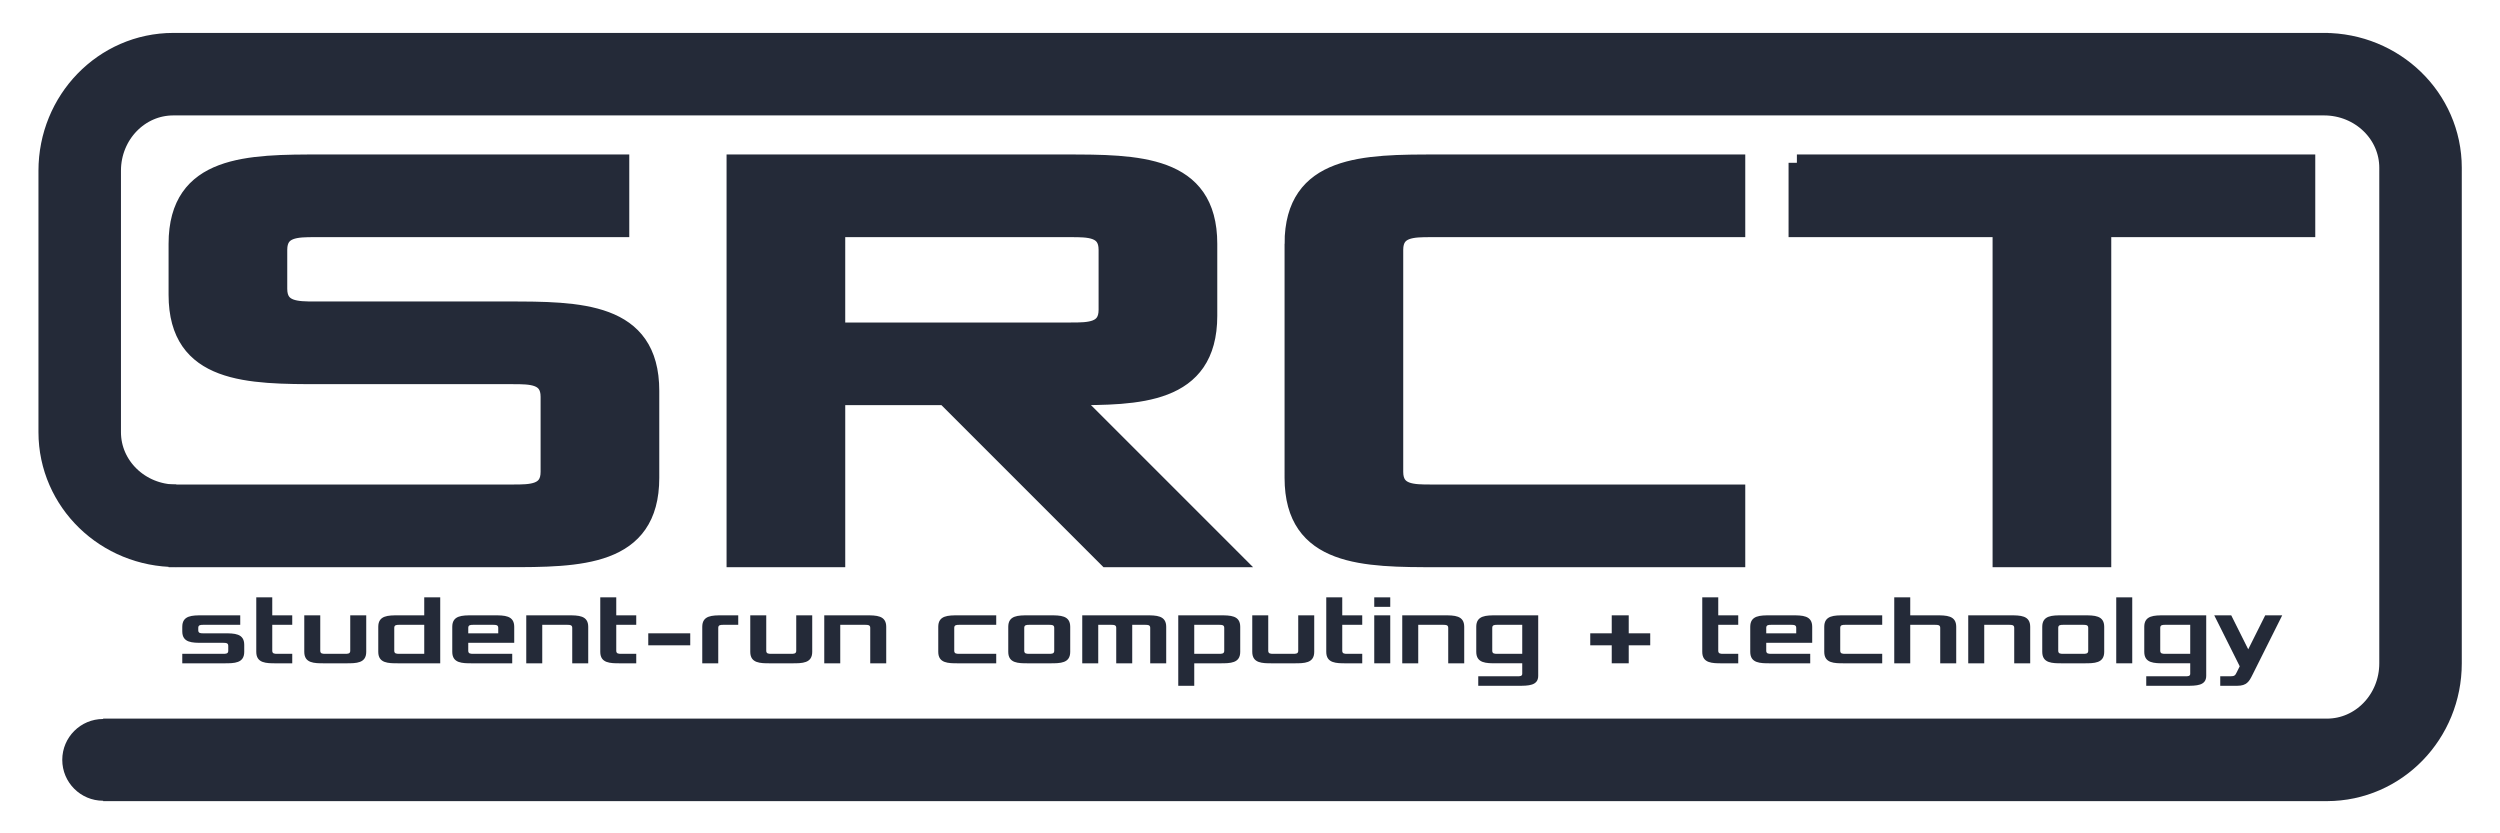 <?xml version="1.0" encoding="utf-8"?>
<!-- Generator: Adobe Illustrator 16.0.0, SVG Export Plug-In . SVG Version: 6.00 Build 0)  -->
<!DOCTYPE svg PUBLIC "-//W3C//DTD SVG 1.1//EN" "http://www.w3.org/Graphics/SVG/1.1/DTD/svg11.dtd">
<svg version="1.1" id="Layer_1" xmlns="http://www.w3.org/2000/svg" xmlns:xlink="http://www.w3.org/1999/xlink" x="0px" y="0px"
	 width="300px" height="100px" viewBox="0 0 300 100" enable-background="new 0 0 300 100" xml:space="preserve">
<path fill="#242A38" stroke="#242A38" stroke-width="2" stroke-miterlimit="10" d="M21.229,59.141h40.323c2.16,0,4.32,0,4.32-2.52
	V47.62c0-2.52-2.16-2.52-4.32-2.52H38.51c-8.641,0-17.281,0-17.281-9.721v-6.121c0-9.721,8.641-9.721,17.281-9.721h36.003v7.92
	H37.79c-2.16,0-4.32,0-4.32,2.521v4.68c0,2.52,2.16,2.52,4.32,2.52h23.042c8.641,0,17.281,0,17.281,9.721v10.441
	c0,9.721-8.641,9.721-17.281,9.721H21.229V59.141z"/>
<path fill="#242A38" stroke="#242A38" stroke-width="2" stroke-miterlimit="10" d="M132.832,67.063L113.39,47.62h-12.961v19.442
	H88.188V19.538h39.604c8.641,0,17.281,0,17.281,9.721v8.641c0,9.721-8.641,9.721-16.562,9.721l19.442,19.442H132.832z M128.511,39.7
	c2.16,0,4.32,0,4.32-2.521v-7.2c0-2.521-2.16-2.521-4.32-2.521h-28.083V39.7H128.511z"/>
<path fill="#242A38" stroke="#242A38" stroke-width="2" stroke-miterlimit="10" d="M155.147,29.259
	c0-9.721,8.642-9.721,17.282-9.721h36.003v7.92h-36.724c-2.16,0-4.32,0-4.32,2.521v26.642c0,2.52,2.16,2.52,4.32,2.52h36.724v7.922
	H172.43c-8.641,0-17.282,0-17.282-9.721V29.259z"/>
<path fill="#242A38" stroke="#242A38" stroke-width="2" stroke-miterlimit="10" d="M215.627,19.538h61.205v7.92h-24.481v39.604
	h-12.241V27.458h-24.482V19.538z"/>
<path fill="#242A38" d="M21.873,78.457h4.917c0.3,0,0.6,0,0.6-0.359v-0.6c0-0.359-0.3-0.359-0.6-0.359h-2.519
	c-1.199,0-2.398,0-2.398-1.38v-0.54c0-1.379,1.199-1.379,2.398-1.379h4.558v1.139h-4.438c-0.3,0-0.6,0-0.6,0.36v0.3
	c0,0.359,0.3,0.359,0.6,0.359h2.519c1.199,0,2.398,0,2.398,1.38v0.839c0,1.38-1.199,1.38-2.398,1.38h-5.037V78.457z"/>
<path fill="#242A38" d="M30.752,71.682h1.919v2.158h2.398v1.139h-2.398v3.119c0,0.359,0.3,0.359,0.6,0.359h1.799v1.14h-1.919
	c-1.199,0-2.398,0-2.398-1.38V71.682z"/>
<path fill="#242A38" d="M36.512,73.84h1.919v4.258c0,0.359,0.3,0.359,0.6,0.359h2.398c0.3,0,0.6,0,0.6-0.359V73.84h1.919v4.377
	c0,1.38-1.199,1.38-2.398,1.38h-2.639c-1.199,0-2.398,0-2.398-1.38V73.84z"/>
<path fill="#242A38" d="M45.392,75.219c0-1.379,1.199-1.379,2.398-1.379h3.118v-2.158h1.919v7.915h-5.037
	c-1.199,0-2.398,0-2.398-1.38V75.219z M47.911,78.457h2.998v-3.479h-2.998c-0.3,0-0.6,0-0.6,0.36v2.759
	C47.311,78.457,47.611,78.457,47.911,78.457z"/>
<path fill="#242A38" d="M54.272,75.219c0-1.379,1.199-1.379,2.398-1.379h2.639c1.199,0,2.398,0,2.398,1.379v1.92h-5.517v0.959
	c0,0.359,0.3,0.359,0.6,0.359h4.677v1.14H56.67c-1.199,0-2.398,0-2.398-1.38V75.219z M59.789,75.998v-0.659
	c0-0.36-0.3-0.36-0.6-0.36h-2.398c-0.3,0-0.6,0-0.6,0.36v0.659H59.789z"/>
<path fill="#242A38" d="M63.152,73.84h5.037c1.199,0,2.398,0,2.398,1.379v4.378h-1.919v-4.258c0-0.36-0.3-0.36-0.6-0.36h-2.998
	v4.618h-1.919V73.84z"/>
<path fill="#242A38" d="M72.032,71.682h1.919v2.158h2.398v1.139h-2.398v3.119c0,0.359,0.3,0.359,0.6,0.359h1.799v1.14H74.43
	c-1.199,0-2.398,0-2.398-1.38V71.682z"/>
<path fill="#242A38" d="M77.792,75.998h5.037v1.439h-5.037V75.998z"/>
<path fill="#242A38" d="M84.271,75.219c0-1.379,1.199-1.379,2.398-1.379h1.919v1.139H86.79c-0.3,0-0.6,0-0.6,0.36v4.258h-1.919
	V75.219z"/>
<path fill="#242A38" d="M90.031,73.84h1.919v4.258c0,0.359,0.3,0.359,0.6,0.359h2.398c0.3,0,0.6,0,0.6-0.359V73.84h1.919v4.377
	c0,1.38-1.2,1.38-2.399,1.38H92.43c-1.199,0-2.398,0-2.398-1.38V73.84z"/>
<path fill="#242A38" d="M98.911,73.84h5.037c1.199,0,2.399,0,2.399,1.379v4.378h-1.919v-4.258c0-0.36-0.3-0.36-0.6-0.36h-2.998
	v4.618h-1.919V73.84z"/>
<path fill="#242A38" d="M112.591,75.219c0-1.379,1.199-1.379,2.398-1.379h4.558v1.139h-4.438c-0.3,0-0.6,0-0.6,0.36v2.759
	c0,0.359,0.3,0.359,0.6,0.359h4.438v1.14h-4.558c-1.199,0-2.398,0-2.398-1.38V75.219z"/>
<path fill="#242A38" d="M120.991,75.219c0-1.379,1.199-1.379,2.398-1.379h2.639c1.199,0,2.398,0,2.398,1.379v2.998
	c0,1.38-1.199,1.38-2.398,1.38h-2.639c-1.199,0-2.398,0-2.398-1.38V75.219z M123.509,78.457h2.398c0.3,0,0.6,0,0.6-0.359v-2.759
	c0-0.36-0.3-0.36-0.6-0.36h-2.398c-0.3,0-0.6,0-0.6,0.36v2.759C122.91,78.457,123.209,78.457,123.509,78.457z"/>
<path fill="#242A38" d="M129.871,73.84h7.676c1.199,0,2.398,0,2.398,1.379v4.378h-1.919v-4.258c0-0.36-0.3-0.36-0.6-0.36h-1.559
	v4.618h-1.919v-4.258c0-0.36-0.3-0.36-0.6-0.36h-1.559v4.618h-1.919V73.84z"/>
<path fill="#242A38" d="M141.391,73.84h5.038c1.199,0,2.398,0,2.398,1.379v2.998c0,1.38-1.199,1.38-2.398,1.38h-3.119v2.698h-1.919
	V73.84z M146.308,78.457c0.3,0,0.6,0,0.6-0.359v-2.759c0-0.36-0.3-0.36-0.6-0.36h-2.999v3.479H146.308z"/>
<path fill="#242A38" d="M150.271,73.84h1.918v4.258c0,0.359,0.301,0.359,0.6,0.359h2.398c0.301,0,0.6,0,0.6-0.359V73.84h1.92v4.377
	c0,1.38-1.199,1.38-2.398,1.38h-2.639c-1.199,0-2.399,0-2.399-1.38V73.84z"/>
<path fill="#242A38" d="M159.15,71.682h1.92v2.158h2.398v1.139h-2.398v3.119c0,0.359,0.299,0.359,0.6,0.359h1.799v1.14h-1.92
	c-1.199,0-2.398,0-2.398-1.38V71.682z"/>
<path fill="#242A38" d="M164.91,71.682h1.92v1.139h-1.92V71.682z M164.91,73.84h1.92v5.757h-1.92V73.84z"/>
<path fill="#242A38" d="M168.271,73.84h5.037c1.199,0,2.398,0,2.398,1.379v4.378h-1.92v-4.258c0-0.36-0.299-0.36-0.6-0.36h-2.998
	v4.618h-1.918V73.84z"/>
<path fill="#242A38" d="M177.15,75.219c0-1.379,1.199-1.379,2.398-1.379h5.037v7.256c0,1.199-1.199,1.199-2.398,1.199h-4.797v-1.139
	h4.678c0.299,0,0.6,0,0.6-0.301v-1.259h-3.119c-1.199,0-2.398,0-2.398-1.38V75.219z M179.67,78.457h2.998v-3.479h-2.998
	c-0.301,0-0.6,0-0.6,0.36v2.759C179.07,78.457,179.369,78.457,179.67,78.457z"/>
<path fill="#242A38" d="M190.83,75.998h2.578V73.84h2.039v2.158h2.58v1.439h-2.58v2.159h-2.039v-2.159h-2.578V75.998z"/>
<path fill="#242A38" d="M204.27,71.682h1.92v2.158h2.398v1.139h-2.398v3.119c0,0.359,0.299,0.359,0.6,0.359h1.799v1.14h-1.92
	c-1.199,0-2.398,0-2.398-1.38V71.682z"/>
<path fill="#242A38" d="M210.029,75.219c0-1.379,1.199-1.379,2.398-1.379h2.639c1.199,0,2.398,0,2.398,1.379v1.92h-5.516v0.959
	c0,0.359,0.299,0.359,0.6,0.359h4.678v1.14h-4.799c-1.199,0-2.398,0-2.398-1.38V75.219z M215.547,75.998v-0.659
	c0-0.36-0.301-0.36-0.6-0.36h-2.398c-0.301,0-0.6,0-0.6,0.36v0.659H215.547z"/>
<path fill="#242A38" d="M218.91,75.219c0-1.379,1.199-1.379,2.398-1.379h4.557v1.139h-4.438c-0.299,0-0.6,0-0.6,0.36v2.759
	c0,0.359,0.301,0.359,0.6,0.359h4.438v1.14h-4.557c-1.199,0-2.398,0-2.398-1.38V75.219z"/>
<path fill="#242A38" d="M227.311,71.682h1.918v2.158h3.119c1.199,0,2.398,0,2.398,1.379v4.378h-1.92v-4.258
	c0-0.36-0.299-0.36-0.6-0.36h-2.998v4.618h-1.918V71.682z"/>
<path fill="#242A38" d="M236.189,73.84h5.037c1.199,0,2.398,0,2.398,1.379v4.378h-1.918v-4.258c0-0.36-0.301-0.36-0.6-0.36h-2.998
	v4.618h-1.92V73.84z"/>
<path fill="#242A38" d="M245.07,75.219c0-1.379,1.199-1.379,2.398-1.379h2.639c1.199,0,2.398,0,2.398,1.379v2.998
	c0,1.38-1.199,1.38-2.398,1.38h-2.639c-1.199,0-2.398,0-2.398-1.38V75.219z M247.588,78.457h2.398c0.301,0,0.6,0,0.6-0.359v-2.759
	c0-0.36-0.299-0.36-0.6-0.36h-2.398c-0.299,0-0.6,0-0.6,0.36v2.759C246.988,78.457,247.289,78.457,247.588,78.457z"/>
<path fill="#242A38" d="M253.949,71.682h1.92v7.915h-1.92V71.682z"/>
<path fill="#242A38" d="M257.311,75.219c0-1.379,1.199-1.379,2.398-1.379h5.037v7.256c0,1.199-1.199,1.199-2.398,1.199h-4.799
	v-1.139h4.678c0.301,0,0.6,0,0.6-0.301v-1.259h-3.117c-1.199,0-2.398,0-2.398-1.38V75.219z M259.828,78.457h2.998v-3.479h-2.998
	c-0.299,0-0.6,0-0.6,0.36v2.759C259.229,78.457,259.529,78.457,259.828,78.457z"/>
<path fill="#242A38" d="M267.748,73.84l2.039,4.078l2.039-4.078h2.039l-3.598,7.195c-0.359,0.721-0.66,1.26-1.799,1.26h-2.039
	v-1.139h1.199c0.539,0,0.6-0.121,0.779-0.48l0.359-0.719l-3.057-6.117H267.748z"/>
<path fill="none" stroke="#242A38" stroke-width="9.9" stroke-miterlimit="10" d="M12.378,91.184h266.991h-0.143
	c6.213,0,11.238-5.182,11.238-11.588V20.138c0-6.213-5.182-11.238-11.588-11.238h0.492H20.803c-6.212,0-11.238,5.182-11.238,11.588
	v31.37c0,6.213,5.183,11.238,11.588,11.238"/>
<circle fill="#242A38" cx="12.378" cy="91.184" r="4.906"/>
</svg>
